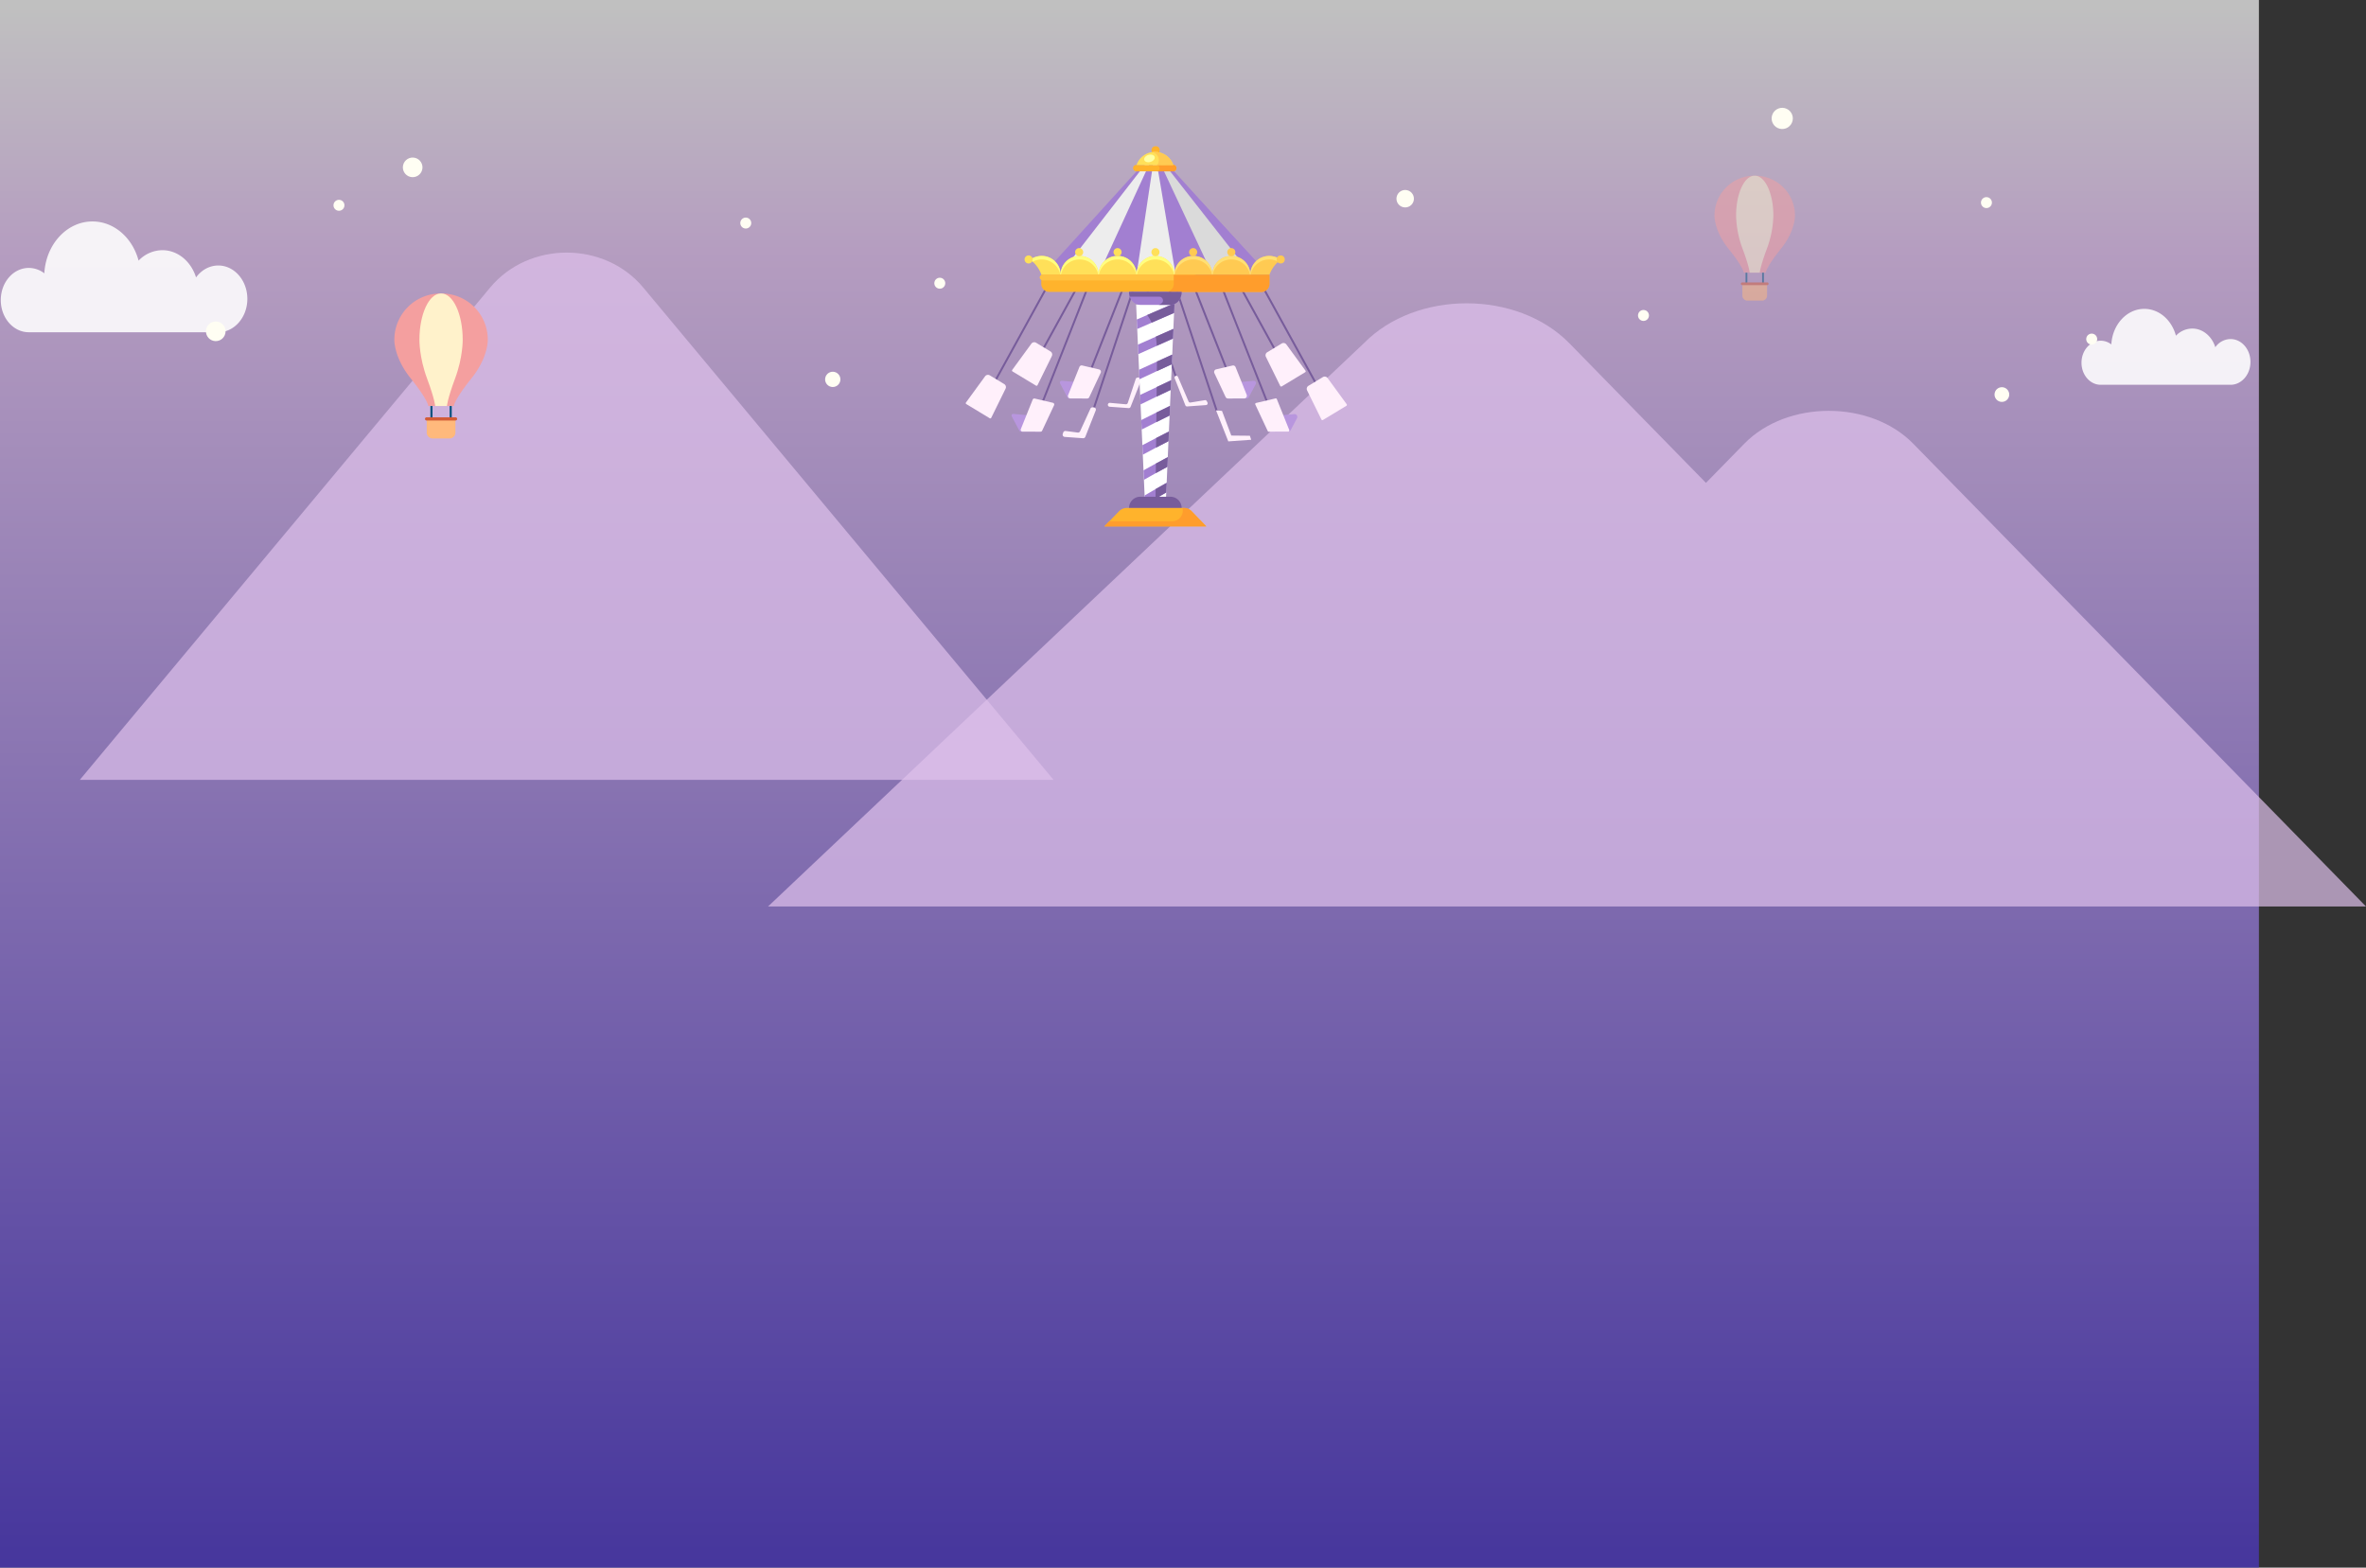 <svg id="구성_요소_126_1" data-name="구성 요소 126 – 1" xmlns="http://www.w3.org/2000/svg" xmlns:xlink="http://www.w3.org/1999/xlink" width="2186.864" height="1449.081" viewBox="0 0 2186.864 1449.081">
  <rect x="0" y="0" width="2186.864" height="1449.081" fill="#333333" stroke="none"/>
  <defs>
    <linearGradient id="linear-gradient" x1="0.5" x2="0.5" y2="1" gradientUnits="objectBoundingBox">
      <stop offset="0" stop-color="#fff"/>
      <stop offset="0.158" stop-color="#efccff"/>
      <stop offset="1" stop-color="#4f38cc"/>
    </linearGradient>
  </defs>
  <g id="구성_요소_80_1" data-name="구성 요소 80 – 1">
    <rect id="사각형_833" data-name="사각형 833" width="2087.893" height="1449.08" opacity="0.689" fill="url(#linear-gradient)"/>
  </g>
  <path id="패스_12450" data-name="패스 12450" d="M1714.051,657.367c14.833,0,26.857-13.812,26.857-30.85s-12.024-30.85-26.857-30.85c-8.254,0-15.636,4.281-20.563,11.011-4.562-14.669-16.761-25.168-31.1-25.168a30.631,30.631,0,0,0-22,9.646c-5.582-20.963-22.559-36.21-42.637-36.21-23.673,0-43.033,21.2-44.49,47.965a23.467,23.467,0,0,0-14.366-5c-14.294,0-25.88,13.309-25.88,29.727s11.586,29.728,25.88,29.728Z" transform="translate(-1512.288 -350.238)" fill="#fff" opacity="0.873"/>
  <ellipse id="타원_387" data-name="타원 387" cx="9.798" cy="9.798" rx="9.798" ry="9.798" transform="translate(1635.503 116.75) rotate(-76.718)" fill="#fffef3"/>
  <g id="구성_요소_83_1" data-name="구성 요소 83 – 1" transform="translate(709.883 280.375)">
    <path id="패스_12452" data-name="패스 12452" d="M2382.266,2022.378h985.813l-418.461-427.792c-39.647-40.529-116.543-40.529-156.188,0l-35.422,36.213-126.2-129.01c-48.244-49.321-141.819-49.321-190.065,0L1891.1,2022.378Z" transform="translate(-1891.098 -1464.798)" fill="#dec0eb" opacity="0.702"/>
  </g>
  <g id="구성_요소_84_1" data-name="구성 요소 84 – 1" transform="translate(73.745 233.496)">
    <path id="패스_12453" data-name="패스 12453" d="M1451.231,2194.672l-379.263-455.091c-35.932-43.115-105.624-43.115-141.556,0L551.149,2194.672Z" transform="translate(-551.149 -1707.245)" fill="#dec0eb" opacity="0.702"/>
  </g>
  <g id="그룹_920" data-name="그룹 920" transform="translate(1584.676 162.445)" opacity="0.491">
    <g id="그룹_245" data-name="그룹 245" transform="translate(28.713 76.311)">
      <path id="패스_710" data-name="패스 710" d="M-311.2-49.844a.833.833,0,0,1-.832.832h0a.833.833,0,0,1-.832-.832V-80.137a.833.833,0,0,1,.832-.832h0a.833.833,0,0,1,.832.832Z" transform="translate(312.862 80.969)" fill="#00537f"/>
      <path id="패스_711" data-name="패스 711" d="M-303.687-49.844a.833.833,0,0,1-.832.832h0a.831.831,0,0,1-.832-.832V-80.137a.831.831,0,0,1,.832-.832h0a.833.833,0,0,1,.832.832Z" transform="translate(320.665 80.969)" fill="#00537f"/>
    </g>
    <g id="그룹_246" data-name="그룹 246" transform="translate(0 0)">
      <path id="패스_712" data-name="패스 712" d="M-279.592-28.772s.332-4.991,13.98-21.969,13.065-30.877,13.065-30.877A36.78,36.78,0,0,0-289.328-118.4h-.832a36.781,36.781,0,0,0-36.781,36.779s-.583,13.9,13.067,30.877,13.981,21.969,13.981,21.969Z" transform="translate(326.945 118.397)" fill="#f49f9f"/>
      <path id="패스_713" data-name="패스 713" d="M-295.219-28.772s.153-4.991,6.473-21.969a92.712,92.712,0,0,0,6.053-30.877c0-20.311-7.627-36.779-17.035-36.779h-.385c-9.408,0-17.035,16.468-17.035,36.779A92.735,92.735,0,0,0-311.1-50.741c6.321,16.978,6.475,21.969,6.475,21.969Z" transform="translate(337.121 118.397)" fill="#fff2cb"/>
    </g>
    <g id="그룹_247" data-name="그룹 247" transform="translate(24.393 98.614)">
      <path id="패스_714" data-name="패스 714" d="M-291.449-69.044v10.133a4.7,4.7,0,0,1-4.7,4.7H-309.6a4.7,4.7,0,0,1-4.7-4.7V-69.044Z" transform="translate(315.685 71.054)" fill="#ffb97c"/>
      <path id="패스_715" data-name="패스 715" d="M-289.362-68.76a1.273,1.273,0,0,1-1.272,1.272h-23.076a1.272,1.272,0,0,1-1.27-1.272h0a1.272,1.272,0,0,1,1.27-1.27h23.076a1.272,1.272,0,0,1,1.272,1.27Z" transform="translate(314.981 70.03)" fill="#d35c38"/>
    </g>
  </g>
  <g id="그룹_921" data-name="그룹 921" transform="translate(364.494 271.291)">
    <g id="그룹_245-2" data-name="그룹 245" transform="translate(33.329 88.58)">
      <path id="패스_710-2" data-name="패스 710" d="M-310.931-44.839a.966.966,0,0,1-.966.966h0a.967.967,0,0,1-.966-.966V-80a.967.967,0,0,1,.966-.966h0a.967.967,0,0,1,.966.966Z" transform="translate(312.862 80.969)" fill="#00537f"/>
      <path id="패스_711-2" data-name="패스 711" d="M-303.42-44.839a.966.966,0,0,1-.965.966h0a.965.965,0,0,1-.966-.966V-80a.965.965,0,0,1,.966-.966h0a.966.966,0,0,1,.965.966Z" transform="translate(323.127 80.969)" fill="#00537f"/>
    </g>
    <g id="그룹_246-2" data-name="그룹 246" transform="translate(0 0)">
      <path id="패스_712-2" data-name="패스 712" d="M-271.979-14.362s.386-5.794,16.228-25.5S-240.585-75.7-240.585-75.7a42.694,42.694,0,0,0-42.7-42.693h-.966A42.7,42.7,0,0,0-326.94-75.7s-.677,16.136,15.168,35.841,16.228,25.5,16.228,25.5Z" transform="translate(326.945 118.397)" fill="#f49f9f"/>
      <path id="패스_713-2" data-name="패스 713" d="M-291.693-14.362s.178-5.794,7.514-25.5,7.027-35.841,7.027-35.841c0-23.577-8.854-42.693-19.774-42.693h-.447c-10.92,0-19.774,19.116-19.774,42.693,0,0-.312,16.136,7.024,35.841s7.516,25.5,7.516,25.5Z" transform="translate(340.333 118.397)" fill="#fff2cb"/>
    </g>
    <g id="그룹_247-2" data-name="그룹 247" transform="translate(28.314 114.469)">
      <path id="패스_714-2" data-name="패스 714" d="M-287.775-69.044v11.762a5.456,5.456,0,0,1-5.457,5.458h-15.613a5.458,5.458,0,0,1-5.458-5.458V-69.044Z" transform="translate(315.908 71.378)" fill="#ffb97c"/>
      <path id="패스_715-2" data-name="패스 715" d="M-285.244-68.556a1.477,1.477,0,0,1-1.477,1.477h-26.786a1.477,1.477,0,0,1-1.474-1.477h0a1.476,1.476,0,0,1,1.474-1.474h26.786a1.477,1.477,0,0,1,1.477,1.474Z" transform="translate(314.981 70.03)" fill="#d35c38"/>
    </g>
  </g>
  <g id="그룹_7278" data-name="그룹 7278" transform="translate(892.638 135.11)">
    <path id="패스_12462" data-name="패스 12462" d="M-531.481,185.351l-6.828-12.869a1.74,1.74,0,0,1,1.7-2.549l20.761,1.9a1.743,1.743,0,0,1,1.525,1.286l2.937,11.03a1.742,1.742,0,0,1-1.689,2.189l-16.87-.063A1.74,1.74,0,0,1-531.481,185.351Z" transform="translate(625.522 46.923)" fill="#b896de"/>
    <path id="패스_12463" data-name="패스 12463" d="M-427.925,185.17l6.48-12.212a2.045,2.045,0,0,0-1.993-2.995l-19.989,1.83a2.045,2.045,0,0,0-1.789,1.511L-448,183.746a2.045,2.045,0,0,0,1.982,2.571l16.291-.061A2.043,2.043,0,0,0-427.925,185.17Z" transform="translate(689.509 46.944)" fill="#b896de"/>
    <path id="패스_12464" data-name="패스 12464" d="M-509.489,111.819l-39.064,70.975,1.586.873,39.546-71.847Z" transform="translate(618.422 5.817)" fill="#775c9b"/>
    <path id="패스_12465" data-name="패스 12465" d="M-487.6,111.82c-10.228,26.1-24.758,62.9-34.178,86.722l1.684.664c16.895-42.7,27.638-69.955,34.456-87.386Z" transform="translate(637.366 5.817)" fill="#775c9b"/>
    <path id="패스_12466" data-name="패스 12466" d="M-463.04,111.819l-31.787,95.9,1.972.654,32-96.557Z" transform="translate(656.429 5.817)" fill="#1d1d1b"/>
    <path id="패스_12468" data-name="패스 12468" d="M-520.96,161.686l15.57,3.644a2.228,2.228,0,0,1,1.509,3.114l-10.548,22.485a2.228,2.228,0,0,1-2.025,1.281l-15.485-.058A2.226,2.226,0,0,1-534,189.1l10.463-26.071A2.225,2.225,0,0,1-520.96,161.686Z" transform="translate(628.604 41.053)" fill="#fff0fb"/>
    <path id="패스_12469" data-name="패스 12469" d="M-485.219,168.281l1.6-.135a1.8,1.8,0,0,1,1.827,2.459l-9.761,24.737a1.8,1.8,0,0,1-1.806,1.135l-17.513-1.257a1.8,1.8,0,0,1-1.583-2.368h0a1.8,1.8,0,0,1,1.873-1.226l14.57,1.316a1.805,1.805,0,0,0,1.875-1.228l7.361-22.205A1.8,1.8,0,0,1-485.219,168.281Z" transform="translate(643.891 45.659)" fill="#fff0fb"/>
    <path id="패스_12470" data-name="패스 12470" d="M-445.423,111.819l39.546,71.847,1.586-.873-39.061-70.975Z" transform="translate(691.379 5.817)" fill="#775c9b"/>
    <path id="패스_12471" data-name="패스 12471" d="M-469.276,111.82c6.818,17.435,17.561,44.689,34.454,87.386l1.683-.664c-9.428-23.826-23.954-60.614-34.178-86.722Z" transform="translate(674.505 5.817)" fill="#775c9b"/>
    <path id="패스_12472" data-name="패스 12472" d="M-494.875,111.82l31.989,96.514,1.707-.569-31.8-95.947Z" transform="translate(656.396 5.816)" fill="#775c9b"/>
    <path id="패스_12474" data-name="패스 12474" d="M-438.029,161.715l-15.1,3.534a2.457,2.457,0,0,0-1.665,3.437l10.362,22.092a2.46,2.46,0,0,0,2.235,1.414l15-.055a2.457,2.457,0,0,0,2.271-3.374l-10.26-25.571A2.46,2.46,0,0,0-438.029,161.715Z" transform="translate(684.586 41.069)" fill="#fff0fb"/>
    <path id="패스_12475" data-name="패스 12475" d="M-474.673,167.23h0a1.649,1.649,0,0,0-1.67,2.249l9.894,25.074a1.651,1.651,0,0,0,1.651,1.04l17.438-1.252a1.649,1.649,0,0,0,1.344-2.408l-.664-1.275a1.653,1.653,0,0,0-1.73-.866l-13.311,2.18A1.649,1.649,0,0,1-463.5,191l-9.794-22.774A1.649,1.649,0,0,0-474.673,167.23Z" transform="translate(669.423 45.012)" fill="#fff0fb"/>
    <path id="패스_12476" data-name="패스 12476" d="M-469.736,310.715l-19.528-1.287q-3.988-89.9-7.975-179.793l35.479-2.341Q-465.748,219-469.736,310.715Z" transform="translate(654.723 16.766)" fill="#fff"/>
    <ellipse id="타원_420" data-name="타원 420" cx="3.806" cy="3.806" rx="3.806" ry="3.806" transform="translate(171.7)" fill="#ffb32c"/>
    <g id="그룹_926" data-name="그룹 926" transform="translate(24.909 117.635)">
      <path id="패스_12478" data-name="패스 12478" d="M-557.436,203.45l-7.086-13.354a1.517,1.517,0,0,1,1.479-2.221l21.327,1.953a1.518,1.518,0,0,1,1.328,1.12l3.053,11.464a1.517,1.517,0,0,1-1.472,1.907l-17.3-.063A1.519,1.519,0,0,1-557.436,203.45Z" transform="translate(582.089 -58.018)" fill="#b896de"/>
      <path id="패스_12479" data-name="패스 12479" d="M-405.252,202.822l5.88-11.083a2.567,2.567,0,0,0-2.5-3.76l-18.664,1.711a2.566,2.566,0,0,0-2.247,1.9l-2.512,9.43a2.567,2.567,0,0,0,2.491,3.227l15.3-.056A2.566,2.566,0,0,0-405.252,202.822Z" transform="translate(680.647 -57.947)" fill="#b896de"/>
      <path id="패스_12480" data-name="패스 12480" d="M-518.938,111.82l-55.947,101.647,1.586.872,56.427-102.521Z" transform="translate(574.885 -111.818)" fill="#775c9b"/>
      <path id="패스_12481" data-name="패스 12481" d="M-502.074,111.82c-1.591,4.847-30.621,78.441-46.032,117.4l1.684.664c39.793-100.583,45.486-115.506,46.065-118.06Z" transform="translate(593.829 -111.817)" fill="#775c9b"/>
      <path id="패스_12482" data-name="패스 12482" d="M-479.116,111.819l-41.969,126.623,1.718.569,42.156-127.192Z" transform="translate(612.945 -111.817)" fill="#775c9b"/>
      <path id="패스_12484" data-name="패스 12484" d="M-546.76,179.576l16.788,3.93a1.626,1.626,0,0,1,1.1,2.276l-11.023,23.5a1.627,1.627,0,0,1-1.48.936l-16.748-.061a1.63,1.63,0,0,1-1.506-2.235l10.986-27.365A1.63,1.63,0,0,1-546.76,179.576Z" transform="translate(585.595 -63.914)" fill="#fff0fb"/>
      <path id="패스_12485" data-name="패스 12485" d="M-509.445,184.321h1.062a2.091,2.091,0,0,1,1.945,2.858l-9.621,24.382a2.1,2.1,0,0,1-2.1,1.318l-16.933-1.216a2.09,2.09,0,0,1-1.834-2.746l.442-1.332a2.094,2.094,0,0,1,2.257-1.414l11.148,1.47a2.093,2.093,0,0,0,2.175-1.2l9.553-20.9A2.09,2.09,0,0,1-509.445,184.321Z" transform="translate(601.665 -60.527)" fill="#fff0fb"/>
      <path id="패스_12486" data-name="패스 12486" d="M-433.306,111.819l56.429,102.521,1.586-.873-55.947-101.649Z" transform="translate(675.042 -111.817)" fill="#775c9b"/>
      <path id="패스_12487" data-name="패스 12487" d="M-453.207,111.82l.6.47-.644-.47h-.82c.582,2.561,6.271,17.477,46.068,118.06l1.68-.664c-15.41-38.957-44.441-112.551-46.032-117.4Z" transform="translate(660.353 -111.817)" fill="#775c9b"/>
      <path id="패스_12488" data-name="패스 12488" d="M-478.823,111.819l42.155,127.192,1.707-.569-41.967-126.623Z" transform="translate(642.842 -111.817)" fill="#775c9b"/>
      <path id="패스_12489" data-name="패스 12489" d="M-389.894,207.78l21.652-13.093a1,1,0,0,0,.34-1.369c-.015-.026-.032-.05-.049-.073l-17.662-24.215a3.309,3.309,0,0,0-4.385-.881l-13.294,8.039a3.306,3.306,0,0,0-1.255,4.291l13.236,26.889a1,1,0,0,0,1.337.458C-389.947,207.811-389.919,207.8-389.894,207.78Z" transform="translate(695.146 -72.306)" fill="#fff0fb"/>
      <path id="패스_12490" data-name="패스 12490" d="M-414,179.5l-17.984,4.209a1.041,1.041,0,0,0-.705,1.456l11.491,24.495a1.042,1.042,0,0,0,.946.6l17.988-.067a1.042,1.042,0,0,0,.963-1.429L-412.8,180.127A1.04,1.04,0,0,0-414,179.5Z" transform="translate(675.408 -63.955)" fill="#fff0fb"/>
      <path id="패스_12491" data-name="패스 12491" d="M-448.507,186.424l-5.464-.456,11.313,28.668,21.148-1.518-1.234-3.705-17.153-.171Z" transform="translate(660.423 -59.362)" fill="#fff0fb"/>
    </g>
    <g id="그룹_927" data-name="그룹 927" transform="translate(158.052 145.217)">
      <path id="패스_12492" data-name="패스 12492" d="M-494.476,196.657l.391,8.776q12.35-6.357,25.818-12.959c.13-2.983.273-5.976.4-8.959Q-481.738,190.215-494.476,196.657Z" transform="translate(498.625 -88.679)" fill="#a27fd1"/>
      <path id="패스_12493" data-name="패스 12493" d="M-493.262,223.491q.2,4.385.393,8.774,10.273-5.886,21.672-12.022.2-4.479.391-8.954Q-482.6,217.521-493.262,223.491Z" transform="translate(499.484 -69.03)" fill="#a27fd1"/>
      <path id="패스_12494" data-name="패스 12494" d="M-472.27,225.175q-10.757,5.993-20.383,11.733l.145,3.273q4.234.277,8.462.557,5.509-3.263,11.383-6.611Z" transform="translate(499.915 -59.207)" fill="#a27fd1"/>
      <path id="패스_12495" data-name="패스 12495" d="M-493.868,210.074q.2,4.39.393,8.776,11.307-6.121,23.744-12.493.2-4.48.391-8.954Q-482.175,203.87-493.868,210.074Z" transform="translate(499.055 -78.854)" fill="#a27fd1"/>
      <path id="패스_12496" data-name="패스 12496" d="M-495.084,183.242q.2,4.385.393,8.774,13.385-6.59,27.9-13.434.195-4.474.391-8.954Q-481.3,176.565-495.084,183.242Z" transform="translate(498.195 -98.503)" fill="#a27fd1"/>
      <path id="패스_12497" data-name="패스 12497" d="M-496.906,142.991l.391,8.776q16.5-7.294,34.13-14.841.195-4.48.391-8.954Q-480.017,135.609-496.906,142.991Z" transform="translate(496.906 -127.972)" fill="#a27fd1"/>
      <path id="패스_12498" data-name="패스 12498" d="M-496.3,156.408l.391,8.776q15.459-7.061,32.055-14.375.195-4.474.391-8.954Q-480.445,149.263-496.3,156.408Z" transform="translate(497.335 -118.15)" fill="#a27fd1"/>
      <path id="패스_12499" data-name="패스 12499" d="M-495.692,169.825q.195,4.385.393,8.775,14.422-6.831,29.977-13.9.2-4.479.393-8.954Q-480.877,162.91-495.692,169.825Z" transform="translate(497.765 -108.325)" fill="#a27fd1"/>
    </g>
    <g id="그룹_928" data-name="그룹 928" transform="translate(167.669 145.235)">
      <path id="패스_12500" data-name="패스 12500" d="M-476.841,234.129q.2-4.474.391-8.954-5.237,2.917-10.2,5.776-.046,4.456-.092,8.918C-483.529,237.976-480.237,236.063-476.841,234.129Z" transform="translate(494.479 -59.226)" fill="#775c9b"/>
      <path id="패스_12501" data-name="패스 12501" d="M-486.223,189.657q-.046,4.451-.092,8.9,6.016-3.02,12.275-6.09c.13-2.983.251-5.962.381-8.945C-477.938,185.587-482.111,187.63-486.223,189.657Z" transform="translate(494.782 -88.691)" fill="#775c9b"/>
      <path id="패스_12502" data-name="패스 12502" d="M-486.508,217.176l-.092,8.909q5.217-2.894,10.692-5.843.195-4.474.391-8.954Q-481.144,214.262-486.508,217.176Z" transform="translate(494.58 -69.05)" fill="#775c9b"/>
      <path id="패스_12503" data-name="패스 12503" d="M-486.37,203.412q-.046,4.454-.092,8.908,5.619-2.956,11.484-5.962.195-4.474.391-8.954Q-480.6,200.436-486.37,203.412Z" transform="translate(494.678 -78.872)" fill="#775c9b"/>
      <path id="패스_12504" data-name="패스 12504" d="M-486.614,149.013a81.79,81.79,0,0,1,.893,8.465q7.379-3.3,14.972-6.659.195-4.479.388-8.954Q-478.621,145.472-486.614,149.013Z" transform="translate(494.571 -118.162)" fill="#775c9b"/>
      <path id="패스_12505" data-name="패스 12505" d="M-491.274,138.812a42.149,42.149,0,0,1,4.147,7.084c6.78-2.959,13.659-5.937,20.708-8.959q.195-4.48.388-8.954C-474.662,131.644-483.03,135.243-491.274,138.812Z" transform="translate(491.274 -127.983)" fill="#775c9b"/>
      <path id="패스_12506" data-name="패스 12506" d="M-485.94,162.166q-.046,4.438-.092,8.9c4.543-2.1,9.142-4.219,13.84-6.358l.391-8.95C-476.6,157.91-481.3,160.046-485.94,162.166Z" transform="translate(494.982 -108.336)" fill="#775c9b"/>
      <path id="패스_12507" data-name="패스 12507" d="M-486.082,175.91q-.046,4.451-.092,8.9c4.277-2.049,8.616-4.127,13.055-6.218q.195-4.477.388-8.954C-477.266,171.747-481.7,173.837-486.082,175.91Z" transform="translate(494.882 -98.516)" fill="#775c9b"/>
    </g>
    <path id="패스_12508" data-name="패스 12508" d="M-426.039,56.56H-460.79l-87.458,96.349h209.672Z" transform="translate(618.638 -33.275)" fill="#a27fd1"/>
    <path id="패스_12509" data-name="패스 12509" d="M-485.448,55.674l15.348,97.817h87.685l-88.9-96.3Z" transform="translate(663.064 -33.902)" fill="#a27fd1"/>
    <path id="패스_12510" data-name="패스 12510" d="M-480.05,46.028l-16.963,113.244h36.1Z" transform="translate(654.883 -40.727)" fill="#ededed"/>
    <path id="패스_12511" data-name="패스 12511" d="M-538.664,159.659l88.08-113.631-52.051,113.244Z" transform="translate(625.418 -40.727)" fill="#ededed"/>
    <path id="패스_12512" data-name="패스 12512" d="M-397.975,159.659l-89.1-113.631L-434,159.272Z" transform="translate(661.91 -40.727)" fill="#dadada"/>
    <g id="그룹_929" data-name="그룹 929" transform="translate(59.573 101.502)">
      <path id="패스_12513" data-name="패스 12513" d="M-544.011,102.37a17.655,17.655,0,0,0-10.572,3.5,29.7,29.7,0,0,1,3.44,2.9,30.143,30.143,0,0,1,6.972,11.021h17.7v-.21A17.38,17.38,0,0,0-544.011,102.37Z" transform="translate(554.583 -102.37)" fill="#ffe059"/>
      <path id="패스_12514" data-name="패스 12514" d="M-520.574,102.37a17.384,17.384,0,0,0-17.544,17.219v.21h35.088v-.21A17.384,17.384,0,0,0-520.574,102.37Z" transform="translate(566.231 -102.37)" fill="#ffe059"/>
      <path id="패스_12515" data-name="패스 12515" d="M-500.024,102.37a17.384,17.384,0,0,0-17.544,17.219v.21h35.088v-.21A17.384,17.384,0,0,0-500.024,102.37Z" transform="translate(580.769 -102.37)" fill="#ffe059"/>
      <path id="패스_12516" data-name="패스 12516" d="M-417.905,102.37a17.384,17.384,0,0,0-17.544,17.219v.21h17.7a30.163,30.163,0,0,1,6.971-11.021,29.844,29.844,0,0,1,3.44-2.9A17.654,17.654,0,0,0-417.905,102.37Z" transform="translate(638.862 -102.37)" fill="#ffca52"/>
      <path id="패스_12517" data-name="패스 12517" d="M-438.453,102.37A17.384,17.384,0,0,0-456,119.59v.21h35.084v-.21A17.38,17.38,0,0,0-438.453,102.37Z" transform="translate(624.326 -102.37)" fill="#ffca52"/>
      <path id="패스_12518" data-name="패스 12518" d="M-479.542,102.371a17.382,17.382,0,0,0-17.477,17.216v.21h34.955v-.21A17.381,17.381,0,0,0-479.542,102.371Z" transform="translate(595.305 -102.369)" fill="#ffe059"/>
      <path id="패스_12519" data-name="패스 12519" d="M-459,102.37a17.384,17.384,0,0,0-17.544,17.219v.21h35.088v-.21A17.384,17.384,0,0,0-459,102.37Z" transform="translate(609.789 -102.37)" fill="#ffca52"/>
    </g>
    <g id="그룹_930" data-name="그룹 930" transform="translate(59.573 101.502)">
      <path id="패스_12520" data-name="패스 12520" d="M-496.731,119.8a17.445,17.445,0,0,1,17.19-14.2,17.445,17.445,0,0,1,17.19,14.2h.287v-.21a17.381,17.381,0,0,0-17.477-17.221,17.382,17.382,0,0,0-17.477,17.216v.21Z" transform="translate(595.306 -102.369)" fill="#ffff80"/>
      <path id="패스_12521" data-name="패스 12521" d="M-476.259,119.8A17.444,17.444,0,0,1-459,105.6a17.444,17.444,0,0,1,17.257,14.2h.285v-.21A17.382,17.382,0,0,0-459,102.37a17.384,17.384,0,0,0-17.544,17.219v.21Z" transform="translate(609.789 -102.37)" fill="#ffe074"/>
      <path id="패스_12522" data-name="패스 12522" d="M-435.162,119.8a17.452,17.452,0,0,1,17.257-14.2,17.57,17.57,0,0,1,8.331,2.088c.726-.635,1.468-1.246,2.242-1.815a17.655,17.655,0,0,0-10.572-3.5,17.384,17.384,0,0,0-17.544,17.219v.21Z" transform="translate(638.862 -102.368)" fill="#ffe074"/>
      <path id="패스_12523" data-name="패스 12523" d="M-455.71,119.8a17.444,17.444,0,0,1,17.257-14.2,17.444,17.444,0,0,1,17.259,14.2h.287v-.21a17.381,17.381,0,0,0-17.539-17.223h-.007A17.384,17.384,0,0,0-456,119.59v.21Z" transform="translate(624.326 -102.37)" fill="#ffe074"/>
      <path id="패스_12524" data-name="패스 12524" d="M-544.011,105.6a17.444,17.444,0,0,1,17.259,14.2h.285v-.21a17.381,17.381,0,0,0-17.539-17.223h-.005a17.655,17.655,0,0,0-10.572,3.5c.773.57,1.516,1.18,2.242,1.815A17.6,17.6,0,0,1-544.011,105.6Z" transform="translate(554.583 -102.37)" fill="#ffff80"/>
      <path id="패스_12525" data-name="패스 12525" d="M-537.831,119.8a17.449,17.449,0,0,1,17.257-14.2,17.444,17.444,0,0,1,17.257,14.2h.285v-.21a17.384,17.384,0,0,0-17.542-17.223,17.384,17.384,0,0,0-17.544,17.219v.21Z" transform="translate(566.231 -102.37)" fill="#ffff80"/>
      <path id="패스_12526" data-name="패스 12526" d="M-517.281,119.8a17.444,17.444,0,0,1,17.257-14.2,17.444,17.444,0,0,1,17.257,14.2h.287v-.21a17.382,17.382,0,0,0-17.542-17.223h0a17.384,17.384,0,0,0-17.544,17.219v.21Z" transform="translate(580.769 -102.37)" fill="#ffff80"/>
    </g>
    <path id="패스_12527" data-name="패스 12527" d="M-522.805,101.843a3.728,3.728,0,0,1-3.729,3.727,3.728,3.728,0,0,1-3.726-3.727,3.726,3.726,0,0,1,3.726-3.726h0A3.726,3.726,0,0,1-522.805,101.843Z" transform="translate(631.363 -3.877)" fill="#ffe059"/>
    <path id="패스_12528" data-name="패스 12528" d="M-502.02,101.843a3.728,3.728,0,0,1-3.729,3.727,3.729,3.729,0,0,1-3.729-3.727,3.727,3.727,0,0,1,3.729-3.726A3.725,3.725,0,0,1-502.02,101.843Z" transform="translate(646.065 -3.877)" fill="#ffe059"/>
    <path id="패스_12529" data-name="패스 12529" d="M-481.511,101.843a3.728,3.728,0,0,1-3.726,3.727,3.729,3.729,0,0,1-3.729-3.727,3.728,3.728,0,0,1,3.729-3.726,3.726,3.726,0,0,1,3.726,3.726Z" transform="translate(660.575 -3.877)" fill="#ffe059"/>
    <path id="패스_12530" data-name="패스 12530" d="M-461.1,101.843a3.728,3.728,0,0,1-3.729,3.727,3.728,3.728,0,0,1-3.726-3.727,3.726,3.726,0,0,1,3.726-3.726h0A3.725,3.725,0,0,1-461.1,101.843Z" transform="translate(675.016 -3.877)" fill="#ffca52"/>
    <path id="패스_12531" data-name="패스 12531" d="M-440.452,101.843a3.728,3.728,0,0,1-3.726,3.727,3.729,3.729,0,0,1-3.729-3.727,3.728,3.728,0,0,1,3.729-3.726h0a3.726,3.726,0,0,1,3.726,3.726Z" transform="translate(689.622 -3.877)" fill="#ffca52"/>
    <ellipse id="타원_421" data-name="타원 421" cx="3.727" cy="3.727" rx="3.727" ry="3.727" transform="translate(287.373 101.003)" fill="#ffca52"/>
    <path id="패스_12532" data-name="패스 12532" d="M-550.173,105.806a3.728,3.728,0,0,1-3.729,3.726,3.73,3.73,0,0,1-3.729-3.726,3.729,3.729,0,0,1,3.729-3.729A3.729,3.729,0,0,1-550.173,105.806Z" transform="translate(612 -1.076)" fill="#ffe059"/>
    <path id="패스_12533" data-name="패스 12533" d="M-345.122,128.351H-541.216a7.383,7.383,0,0,1-7.379-7.38v-8.39h210.861v8.39a7.381,7.381,0,0,1-7.383,7.38Z" transform="translate(618.392 6.355)" fill="#ffb32c"/>
    <path id="패스_12534" data-name="패스 12534" d="M-462.851,133.866h-27.831c-5.749,0-10.415-5.339-10.415-11.925v-.128h48.662v.123C-452.442,128.527-457.1,133.866-462.851,133.866Z" transform="translate(651.994 12.888)" fill="#a27fd1"/>
    <path id="패스_12535" data-name="패스 12535" d="M-490.69,232.726h27.831a10.415,10.415,0,0,1,10.415,10.415h0v.1h-48.651v-.1A10.415,10.415,0,0,1-490.69,232.726Z" transform="translate(651.995 91.35)" fill="#775c9b"/>
    <path id="패스_12536" data-name="패스 12536" d="M-433.843,241.76a9.689,9.689,0,0,0-6.961-2.949h-53.048a9.689,9.689,0,0,0-6.961,2.949l-13.624,14.076h94.228Z" transform="translate(642.557 95.655)" fill="#ffb32c"/>
    <path id="패스_12537" data-name="패스 12537" d="M-458.829,56.052A2.967,2.967,0,0,1-461.8,59.02h-34.131a2.967,2.967,0,0,1-2.968-2.968h0a2.971,2.971,0,0,1,2.968-2.969H-461.8A2.97,2.97,0,0,1-458.829,56.052Z" transform="translate(653.551 -35.733)" fill="#ffb32c"/>
    <path id="패스_12538" data-name="패스 12538" d="M-470.7,53.083h-15.6a2.97,2.97,0,0,1,2.969,2.969,2.969,2.969,0,0,1-2.969,2.968h15.6a2.967,2.967,0,0,0,2.968-2.968h0A2.97,2.97,0,0,0-470.7,53.083Z" transform="translate(662.457 -35.733)" fill="#ff9d2c"/>
    <path id="패스_12539" data-name="패스 12539" d="M-463.086,58.091A17.97,17.97,0,0,0-480.05,46.028a17.976,17.976,0,0,0-16.963,12.063Z" transform="translate(654.883 -40.727)" fill="#ffe059"/>
    <path id="패스_12540" data-name="패스 12540" d="M-469.3,58.091a17.97,17.97,0,0,0-16.963-12.063,17.253,17.253,0,0,0-1.969.159c.3.143.6.3.881.411a7.87,7.87,0,0,1,4.555,5.5,7.816,7.816,0,0,1-1.253,5.988Z" transform="translate(661.095 -40.727)" fill="#ffca52"/>
    <path id="패스_12541" data-name="패스 12541" d="M-407.314,117.872H-546.008a3.149,3.149,0,0,1-3.451-2.7v-.056a3.147,3.147,0,0,1,3.451-2.7h138.695a3.147,3.147,0,0,1,3.451,2.7v.056A3.149,3.149,0,0,1-407.314,117.872Z" transform="translate(617.781 6.221)" fill="#ffc241"/>
    <path id="패스_12542" data-name="패스 12542" d="M-473.824,112.58v8.39a7.382,7.382,0,0,1-7.38,7.38H-392.8a7.382,7.382,0,0,0,7.379-7.38v-8.39Z" transform="translate(666.067 6.355)" fill="#ff9d2c"/>
    <path id="패스_12543" data-name="패스 12543" d="M-452.439,121.941v-.128H-501.1v.123a13.441,13.441,0,0,0,.738,4.344h27.148a3.449,3.449,0,0,1,3.522,3.377,3.45,3.45,0,0,1-.669,2.115l-.038.046a11.015,11.015,0,0,1-3.225,2.049h10.777a10.535,10.535,0,0,0,9.671-7.584,13.206,13.206,0,0,0,.54-2.088A12.968,12.968,0,0,0-452.439,121.941Z" transform="translate(651.991 12.888)" fill="#775c9b"/>
    <path id="패스_12544" data-name="패스 12544" d="M-433.839,241.76a9.675,9.675,0,0,0-6.961-2.949h-1.438l.032.128a9.861,9.861,0,0,1-7.293,11.889,9.873,9.873,0,0,1-2.37.271h-57.786l-.041-.171-4.747,4.905h94.228Z" transform="translate(642.553 95.655)" fill="#ff9d2c"/>
    <path id="패스_12545" data-name="패스 12545" d="M-483.205,49.576c.541,1.783-1.17,3.881-3.818,4.683s-5.233,0-5.775-1.777,1.166-3.879,3.818-4.683S-483.753,47.79-483.205,49.576Z" transform="translate(657.794 -39.695)" fill="#ffffa4"/>
    <path id="패스_12489-2" data-name="패스 12489" d="M-412.2,189.6l21.652-13.093a.994.994,0,0,0,.34-1.368.713.713,0,0,0-.049-.075l-17.662-24.213a3.307,3.307,0,0,0-4.385-.881l-13.294,8.039a3.3,3.3,0,0,0-1.255,4.289l13.236,26.889a1,1,0,0,0,1.337.458A.739.739,0,0,0-412.2,189.6Z" transform="translate(704.278 32.467)" fill="#fff0fb"/>
    <path id="패스_12489-3" data-name="패스 12489" d="M-567.259,206.887a1,1,0,0,0,1.337-.458l13.238-26.889a3.309,3.309,0,0,0-1.257-4.291l-13.294-8.039a3.307,3.307,0,0,0-4.383.881l-17.663,24.215c-.017.024-.034.049-.049.075a1,1,0,0,0,.34,1.368l21.652,13.093C-567.313,206.858-567.286,206.874-567.259,206.887Z" transform="translate(589.474 44.665)" fill="#fff0fb"/>
    <path id="패스_12489-4" data-name="패스 12489" d="M-542.207,189.228a1,1,0,0,0,1.337-.458l13.236-26.889a3.307,3.307,0,0,0-1.255-4.291l-13.294-8.039a3.309,3.309,0,0,0-4.385.881l-17.662,24.215a.7.7,0,0,0-.049.075.994.994,0,0,0,.34,1.368l21.652,13.093A.737.737,0,0,0-542.207,189.228Z" transform="translate(607.195 32.174)" fill="#fff0fb"/>
  </g>
  <ellipse id="타원_470" data-name="타원 470" cx="6.798" cy="6.798" rx="6.798" ry="6.798" transform="translate(1842.141 369.767) rotate(-76.718)" fill="#fffef3"/>
  <path id="패스_19679" data-name="패스 19679" d="M1650.786,625.135c10.165,0,18.4-9.465,18.4-21.141s-8.24-21.141-18.4-21.141a17.526,17.526,0,0,0-14.092,7.546c-3.126-10.052-11.486-17.247-21.311-17.247a20.991,20.991,0,0,0-15.076,6.61c-3.826-14.366-15.459-24.815-29.219-24.815-16.223,0-29.49,14.525-30.489,32.87a16.081,16.081,0,0,0-9.845-3.426c-9.8,0-17.735,9.121-17.735,20.372s7.94,20.372,17.735,20.372Z" transform="translate(410.885 -269.439)" fill="#fff" opacity="0.873"/>
  <ellipse id="타원_543" data-name="타원 543" cx="9.067" cy="9.067" rx="9.067" ry="9.067" transform="translate(370.519 161.457) rotate(-76.718)" fill="#fffef3"/>
  <ellipse id="타원_544" data-name="타원 544" cx="7.067" cy="7.067" rx="7.067" ry="7.067" transform="translate(761.211 355.949) rotate(-76.718)" fill="#fffef3"/>
  <ellipse id="타원_545" data-name="타원 545" cx="9.067" cy="9.067" rx="9.067" ry="9.067" transform="translate(188.519 312.997) rotate(-76.718)" fill="#fffef3"/>
  <ellipse id="타원_546" data-name="타원 546" cx="8.067" cy="8.067" rx="8.067" ry="8.067" transform="translate(1289.094 189.673) rotate(-76.718)" fill="#fffef3"/>
  <ellipse id="타원_547" data-name="타원 547" cx="5.067" cy="5.067" rx="5.067" ry="5.067" transform="translate(683.211 209.962) rotate(-76.718)" fill="#fffef3"/>
  <ellipse id="타원_548" data-name="타원 548" cx="5.067" cy="5.067" rx="5.067" ry="5.067" transform="translate(1512.958 295.369) rotate(-76.718)" fill="#fffef3"/>
  <ellipse id="타원_549" data-name="타원 549" cx="5.067" cy="5.067" rx="5.067" ry="5.067" transform="translate(1829.95 191.052) rotate(-76.718)" fill="#fffef3"/>
  <ellipse id="타원_550" data-name="타원 550" cx="5.067" cy="5.067" rx="5.067" ry="5.067" transform="translate(1927.24 317.224) rotate(-76.718)" fill="#fffef3"/>
  <ellipse id="타원_551" data-name="타원 551" cx="5.067" cy="5.067" rx="5.067" ry="5.067" transform="translate(862.543 265.57) rotate(-76.718)" fill="#fffef3"/>
  <ellipse id="타원_552" data-name="타원 552" cx="5.067" cy="5.067" rx="5.067" ry="5.067" transform="translate(307.211 193.539) rotate(-76.718)" fill="#fffef3"/>
</svg>
